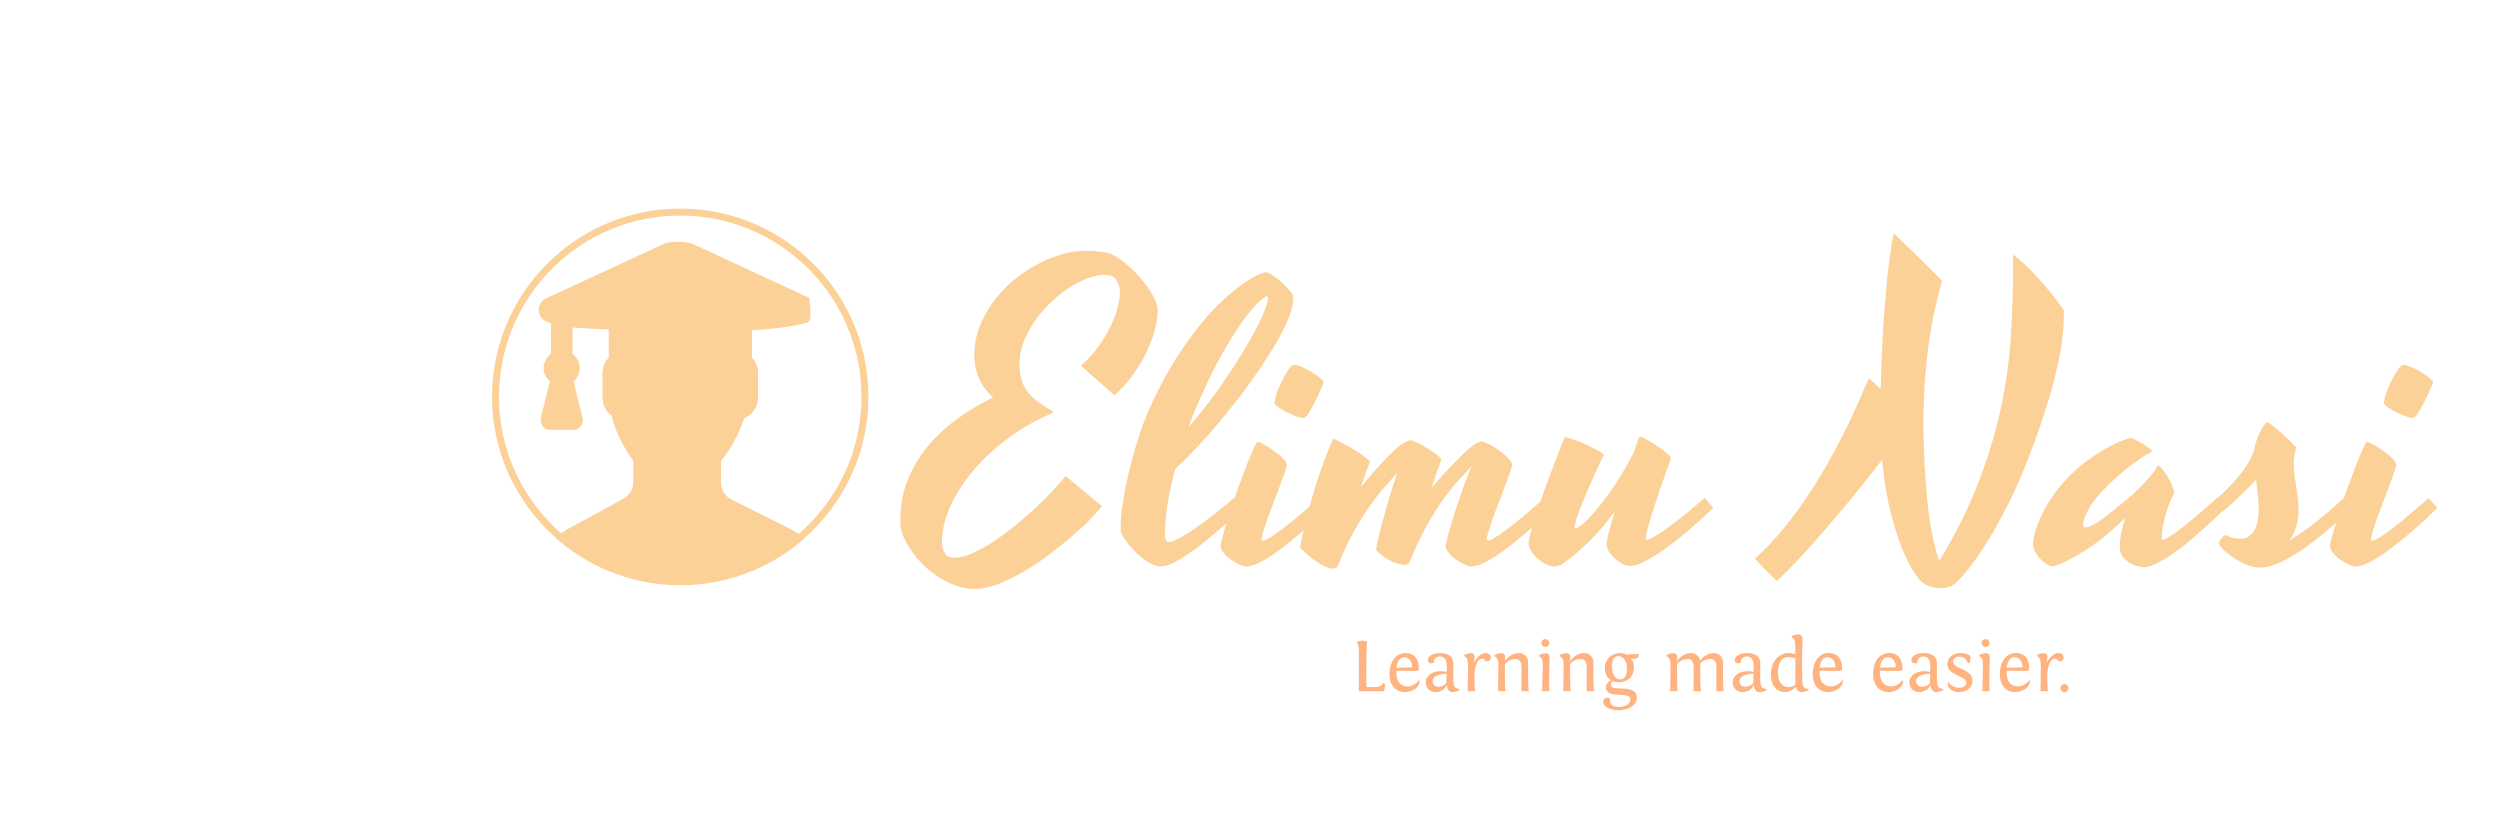 <?xml version="1.0" encoding="UTF-8" standalone="no"?>
<svg
   xmlns:dc="http://purl.org/dc/elements/1.1/"
   xmlns:cc="http://creativecommons.org/ns#"
   xmlns:rdf="http://www.w3.org/1999/02/22-rdf-syntax-ns#"
   xmlns:svg="http://www.w3.org/2000/svg"
   xmlns="http://www.w3.org/2000/svg"
   xmlns:sodipodi="http://sodipodi.sourceforge.net/DTD/sodipodi-0.dtd"
   xmlns:inkscape="http://www.inkscape.org/namespaces/inkscape"
   height="100"
   viewBox="0 0 79.375 26.458"
   width="300"
   version="1.1"
   id="svg16"
   sodipodi:docname="elimu_nasi_logo_modified.svg.2020_03_29_15_50_16.0.svg"
   inkscape:version="0.92.3 (2405546, 2018-03-11)">
  <defs
     id="defs20" />
  <sodipodi:namedview
     pagecolor="#ffffff"
     bordercolor="#666666"
     borderopacity="1"
     objecttolerance="10"
     gridtolerance="10"
     guidetolerance="10"
     inkscape:pageopacity="0"
     inkscape:pageshadow="2"
     inkscape:window-width="1366"
     inkscape:window-height="738"
     id="namedview18"
     showgrid="false"
     showguides="true"
     inkscape:guide-bbox="true"
     inkscape:zoom="2.4866667"
     inkscape:cx="168.38009"
     inkscape:cy="56.551745"
     inkscape:window-x="0"
     inkscape:window-y="312"
     inkscape:window-maximized="1"
     inkscape:current-layer="svg16"
     inkscape:snap-global="false">
    <sodipodi:guide
       position="41.531,-23.775"
       orientation="0,1"
       id="guide835"
       inkscape:locked="false" />
    <sodipodi:guide
       position="43.186,-34.458"
       orientation="0,1"
       id="guide837"
       inkscape:locked="false" />
  </sodipodi:namedview>
  <path
     d="m-.028 0h79.375v26.458h-79.375z"
     fill="none"
     stroke-width=".93"
     id="path2" />
  <path
     d="m 65.676,21.846 c 0,-0.069 -0.057,-0.127 -0.127,-0.127 -0.072,0 -0.129,0.057 -0.129,0.127 0,0.072 0.057,0.129 0.129,0.129 0.069,0 0.127,-0.057 0.127,-0.129 z m -0.65,0.098 c -0.024,-0.084 -0.024,-0.423 -0.024,-0.506 0,-0.162 0.055,-0.525 0.243,-0.525 0.036,0 0.084,0.014 0.11,0.081 0.017,0.005 0.031,0.005 0.045,0.005 0.081,0 0.122,-0.064 0.122,-0.122 0,-0.079 -0.057,-0.143 -0.165,-0.143 -0.22,0 -0.363,0.294 -0.37,0.31 l 0.012,-0.105 c 0.005,-0.024 0.007,-0.045 0.007,-0.064 0,-0.079 -0.019,-0.136 -0.115,-0.136 -0.098,0 -0.169,0.033 -0.212,0.06 v 0.043 c 0.014,0 0.117,0.01 0.117,0.289 0,0.332 -0.01,0.671 -0.01,0.814 z M 64.426,21.273 c 0,0 0,-0.029 0,-0.055 0,-0.117 -0.019,-0.485 -0.432,-0.485 -0.303,0 -0.501,0.289 -0.501,0.673 0.007,0.401 0.236,0.568 0.489,0.568 0.227,0 0.465,-0.15 0.465,-0.334 0,-0.029 -0.01,-0.057 -0.01,-0.057 -0.086,0.131 -0.236,0.21 -0.372,0.21 -0.203,0 -0.351,-0.146 -0.351,-0.403 0,-0.033 0,-0.06 -0.002,-0.095 l 0.575,0.007 c 0.05,0 0.093,-0.002 0.138,-0.029 z m -0.465,-0.406 c 0.177,0 0.255,0.169 0.255,0.322 l -0.511,0.01 c 0.043,-0.186 0.098,-0.332 0.255,-0.332 z m -0.786,1.077 c -0.01,-0.045 -0.014,-0.11 -0.014,-0.179 0,-0.542 0.014,-0.826 0.014,-0.826 0.007,-0.11 -0.005,-0.201 -0.119,-0.201 -0.098,0 -0.169,0.033 -0.212,0.06 v 0.043 c 0,0 0.124,0.01 0.115,0.289 l -0.019,0.804 v 0.01 z m -0.26,-1.53 c 0,0.067 0.057,0.129 0.129,0.129 0.067,0 0.127,-0.062 0.127,-0.129 0,-0.067 -0.06,-0.124 -0.127,-0.124 -0.072,0 -0.129,0.057 -0.129,0.124 z m -0.707,0.434 c 0.088,0 0.212,0.038 0.265,0.201 l 0.043,0.01 c 0.057,-0.057 0.055,-0.186 0.038,-0.241 -0.06,-0.036 -0.141,-0.084 -0.327,-0.084 -0.227,0 -0.399,0.16 -0.399,0.351 0,0.363 0.602,0.375 0.602,0.582 0,0.127 -0.117,0.169 -0.229,0.169 -0.136,0 -0.322,-0.1 -0.341,-0.191 -0.017,0.029 -0.024,0.057 -0.024,0.084 0,0.134 0.181,0.246 0.363,0.246 0.255,0 0.427,-0.15 0.427,-0.363 0,-0.394 -0.618,-0.358 -0.618,-0.613 0,-0.079 0.074,-0.15 0.201,-0.15 z m -0.933,0.84 c -0.024,0.05 -0.134,0.115 -0.253,0.115 -0.131,0 -0.186,-0.095 -0.186,-0.177 0,-0.232 0.444,-0.236 0.446,-0.236 0,0 -0.007,0.248 -0.007,0.298 z m 0.253,0.098 c -0.021,-0.045 -0.033,-0.162 -0.033,-0.248 0,-0.363 0.005,-0.413 0.005,-0.463 0,-0.243 -0.169,-0.341 -0.432,-0.341 -0.184,0 -0.382,0.076 -0.382,0.22 0,0.069 0.055,0.107 0.115,0.107 0.029,0 0.057,-0.007 0.081,-0.024 0,-0.007 -0.002,-0.017 -0.002,-0.024 0,-0.086 0.072,-0.169 0.184,-0.169 0.193,0 0.224,0.158 0.224,0.346 0,0.045 -0.002,0.095 -0.005,0.143 -0.06,-0.014 -0.119,-0.024 -0.179,-0.024 -0.258,0 -0.482,0.127 -0.482,0.358 0,0.153 0.103,0.308 0.327,0.308 0.127,0 0.296,-0.088 0.341,-0.234 0,0.036 0.021,0.234 0.181,0.234 0.069,0 0.177,-0.031 0.222,-0.06 v -0.043 c -0.007,0 -0.119,0.005 -0.165,-0.086 z m -1.125,-0.513 c 0,0 0,-0.029 0,-0.055 0,-0.117 -0.019,-0.485 -0.432,-0.485 -0.303,0 -0.501,0.289 -0.501,0.673 0.007,0.401 0.236,0.568 0.489,0.568 0.227,0 0.465,-0.15 0.465,-0.334 0,-0.029 -0.01,-0.057 -0.01,-0.057 -0.086,0.131 -0.236,0.21 -0.372,0.21 -0.203,0 -0.351,-0.146 -0.351,-0.403 0,-0.033 0,-0.06 -0.002,-0.095 l 0.575,0.007 c 0.05,0 0.093,-0.002 0.138,-0.029 z m -0.465,-0.406 c 0.177,0 0.255,0.169 0.255,0.322 l -0.511,0.01 c 0.043,-0.186 0.098,-0.332 0.255,-0.332 z m -1.451,0.406 c 0,0 0,-0.029 0,-0.055 0,-0.117 -0.019,-0.485 -0.432,-0.485 -0.303,0 -0.501,0.289 -0.501,0.673 0.007,0.401 0.236,0.568 0.489,0.568 0.227,0 0.465,-0.15 0.465,-0.334 0,-0.029 -0.01,-0.057 -0.01,-0.057 -0.086,0.131 -0.236,0.21 -0.372,0.21 -0.203,0 -0.351,-0.146 -0.351,-0.403 0,-0.033 0,-0.06 -0.002,-0.095 l 0.575,0.007 c 0.05,0 0.093,-0.002 0.138,-0.029 z m -0.465,-0.406 c 0.177,0 0.255,0.169 0.255,0.322 l -0.511,0.01 c 0.043,-0.186 0.098,-0.332 0.255,-0.332 z m -0.603,1.005 c -0.105,-0.002 -0.184,-0.031 -0.193,-0.232 -0.007,-0.15 -0.012,-0.408 -0.012,-0.685 0,-0.308 0.019,-0.449 0.019,-0.597 0,-0.146 -0.029,-0.217 -0.15,-0.217 -0.115,0 -0.196,0.06 -0.196,0.06 v 0.043 c 0.069,0.01 0.112,0.081 0.112,0.215 0,0 0.002,0.048 0.002,0.308 -0.062,-0.019 -0.134,-0.033 -0.21,-0.033 -0.375,0 -0.566,0.351 -0.566,0.673 0,0.408 0.222,0.568 0.446,0.568 0.129,0 0.251,-0.069 0.353,-0.165 0.019,0.134 0.117,0.165 0.181,0.165 0.088,0 0.16,-0.036 0.212,-0.06 z m -0.621,-0.055 c -0.203,0 -0.351,-0.158 -0.351,-0.451 0,-0.184 0.05,-0.501 0.317,-0.501 0.088,0 0.174,0.014 0.239,0.033 v 0.36 c 0,0.064 -0.002,0.387 -0.002,0.446 v 0.036 c -0.055,0.041 -0.115,0.076 -0.203,0.076 z m -1.132,-0.129 c -0.024,0.05 -0.134,0.115 -0.253,0.115 -0.131,0 -0.186,-0.095 -0.186,-0.177 0,-0.232 0.444,-0.236 0.446,-0.236 0,0 -0.007,0.248 -0.007,0.298 z m 0.253,0.098 c -0.021,-0.045 -0.033,-0.162 -0.033,-0.248 0,-0.363 0.005,-0.413 0.005,-0.463 0,-0.243 -0.169,-0.341 -0.432,-0.341 -0.184,0 -0.382,0.076 -0.382,0.22 0,0.069 0.055,0.107 0.115,0.107 0.029,0 0.057,-0.007 0.081,-0.024 0,-0.007 -0.002,-0.017 -0.002,-0.024 0,-0.086 0.072,-0.169 0.184,-0.169 0.193,0 0.224,0.158 0.224,0.346 0,0.045 -0.002,0.095 -0.005,0.143 -0.06,-0.014 -0.119,-0.024 -0.179,-0.024 -0.258,0 -0.482,0.127 -0.482,0.358 0,0.153 0.103,0.308 0.327,0.308 0.127,0 0.296,-0.088 0.341,-0.234 0,0.036 0.021,0.234 0.181,0.234 0.069,0 0.177,-0.031 0.222,-0.06 v -0.043 c -0.007,0 -0.119,0.005 -0.165,-0.086 z m -1.188,0.158 c -0.043,-0.203 -0.019,-0.826 -0.024,-0.926 -0.005,-0.146 -0.119,-0.284 -0.286,-0.284 -0.224,0 -0.365,0.138 -0.439,0.251 -0.021,-0.134 -0.131,-0.251 -0.284,-0.251 -0.234,0 -0.387,0.153 -0.458,0.272 0.007,-0.045 0.012,-0.067 0.012,-0.067 0.007,-0.11 -0.007,-0.201 -0.122,-0.201 -0.098,0 -0.169,0.033 -0.212,0.06 v 0.043 c 0,0 0.127,0.01 0.122,0.289 l -0.01,0.804 v 0.01 h 0.239 c -0.01,-0.045 -0.019,-0.107 -0.019,-0.179 -0.005,-0.253 -0.005,-0.582 -0.005,-0.68 0.053,-0.062 0.162,-0.162 0.337,-0.162 0.153,0.002 0.196,0.105 0.193,0.334 l -0.005,0.573 c -0.002,0.043 0,0.081 0.005,0.115 h 0.234 c -0.041,-0.181 -0.026,-0.74 -0.024,-0.886 0.055,-0.057 0.16,-0.136 0.32,-0.136 0.153,0.002 0.196,0.105 0.193,0.334 l -0.005,0.573 c -0.002,0.043 0,0.081 0.005,0.115 z M 51.382,20.834 c 0.169,0 0.275,0.172 0.275,0.413 0,0.201 -0.081,0.322 -0.217,0.322 -0.169,0 -0.26,-0.179 -0.26,-0.423 0,-0.105 0.024,-0.313 0.203,-0.313 z m -0.229,0.941 c -0.005,-0.017 -0.007,-0.026 -0.007,-0.041 0,-0.045 0.024,-0.084 0.055,-0.107 0.064,0.024 0.134,0.036 0.203,0.036 0.243,0 0.475,-0.158 0.475,-0.485 0,-0.112 -0.045,-0.229 -0.119,-0.286 0,0 0.005,-0.002 0.01,-0.002 0.019,0 0.041,0.026 0.107,0.026 0.079,0 0.155,-0.031 0.155,-0.11 0,-0.019 -0.005,-0.041 -0.014,-0.064 0,0 -0.012,0.029 -0.084,0.029 h -0.212 l -0.043,0.031 c -0.045,-0.045 -0.155,-0.067 -0.227,-0.067 -0.296,0 -0.499,0.203 -0.499,0.477 0,0.198 0.093,0.322 0.201,0.389 -0.074,0.033 -0.167,0.1 -0.167,0.212 0,0.415 0.778,0.105 0.778,0.394 0,0.143 -0.172,0.239 -0.353,0.239 -0.153,0 -0.294,-0.05 -0.294,-0.172 0,-0.021 0.005,-0.043 0.012,-0.067 -0.024,-0.036 -0.064,-0.057 -0.098,-0.057 -0.093,0 -0.129,0.079 -0.129,0.129 0,0.174 0.241,0.27 0.497,0.27 0.277,0 0.571,-0.141 0.571,-0.396 0,-0.449 -0.761,-0.193 -0.816,-0.377 z m -0.539,0.169 c -0.043,-0.203 -0.019,-0.826 -0.024,-0.926 -0.005,-0.146 -0.119,-0.284 -0.286,-0.284 -0.234,0 -0.387,0.153 -0.458,0.272 l 0.012,-0.067 c 0.007,-0.11 -0.007,-0.201 -0.122,-0.201 -0.098,0 -0.169,0.033 -0.212,0.06 l 0.002,0.043 c 0,0 0.124,0.01 0.119,0.289 l -0.01,0.804 v 0.01 h 0.239 c -0.01,-0.045 -0.019,-0.107 -0.019,-0.179 -0.005,-0.253 -0.005,-0.582 -0.005,-0.68 0.053,-0.062 0.162,-0.162 0.337,-0.162 0.153,0.002 0.196,0.105 0.193,0.334 l -0.005,0.573 c -0.002,0.043 0,0.081 0.005,0.115 z m -1.416,0 c -0.01,-0.045 -0.014,-0.11 -0.014,-0.179 0,-0.542 0.014,-0.826 0.014,-0.826 0.007,-0.11 -0.005,-0.201 -0.119,-0.201 -0.098,0 -0.169,0.033 -0.212,0.06 v 0.043 c 0,0 0.124,0.01 0.115,0.289 l -0.019,0.804 v 0.01 z M 48.937,20.414 c 0,0.067 0.057,0.129 0.129,0.129 0.067,0 0.127,-0.062 0.127,-0.129 0,-0.067 -0.06,-0.124 -0.127,-0.124 -0.072,0 -0.129,0.057 -0.129,0.124 z m -0.394,1.53 c -0.043,-0.203 -0.019,-0.826 -0.024,-0.926 -0.005,-0.146 -0.119,-0.284 -0.286,-0.284 -0.234,0 -0.387,0.153 -0.458,0.272 l 0.012,-0.067 c 0.007,-0.11 -0.007,-0.201 -0.122,-0.201 -0.098,0 -0.169,0.033 -0.212,0.06 l 0.002,0.043 c 0,0 0.124,0.01 0.119,0.289 l -0.01,0.804 v 0.01 h 0.239 c -0.01,-0.045 -0.019,-0.107 -0.019,-0.179 -0.005,-0.253 -0.005,-0.582 -0.005,-0.68 0.053,-0.062 0.162,-0.162 0.337,-0.162 0.153,0.002 0.196,0.105 0.193,0.334 l -0.005,0.573 c -0.002,0.043 0,0.081 0.005,0.115 z m -1.705,0 c -0.024,-0.084 -0.024,-0.423 -0.024,-0.506 0,-0.162 0.055,-0.525 0.243,-0.525 0.036,0 0.084,0.014 0.11,0.081 0.017,0.005 0.031,0.005 0.045,0.005 0.081,0 0.122,-0.064 0.122,-0.122 0,-0.079 -0.057,-0.143 -0.165,-0.143 -0.22,0 -0.363,0.294 -0.37,0.31 l 0.012,-0.105 c 0.005,-0.024 0.007,-0.045 0.007,-0.064 0,-0.079 -0.019,-0.136 -0.115,-0.136 -0.098,0 -0.169,0.033 -0.212,0.06 v 0.043 c 0.014,0 0.117,0.01 0.117,0.289 0,0.332 -0.01,0.671 -0.01,0.814 z m -0.917,-0.255 c -0.024,0.05 -0.134,0.115 -0.253,0.115 -0.131,0 -0.186,-0.095 -0.186,-0.177 0,-0.232 0.444,-0.236 0.446,-0.236 0,0 -0.007,0.248 -0.007,0.298 z m 0.253,0.098 c -0.021,-0.045 -0.033,-0.162 -0.033,-0.248 0,-0.363 0.005,-0.413 0.005,-0.463 0,-0.243 -0.169,-0.341 -0.432,-0.341 -0.184,0 -0.382,0.076 -0.382,0.22 0,0.069 0.055,0.107 0.115,0.107 0.029,0 0.057,-0.007 0.081,-0.024 0,-0.007 -0.002,-0.017 -0.002,-0.024 0,-0.086 0.072,-0.169 0.184,-0.169 0.193,0 0.224,0.158 0.224,0.346 0,0.045 -0.002,0.095 -0.005,0.143 -0.06,-0.014 -0.119,-0.024 -0.179,-0.024 -0.258,0 -0.482,0.127 -0.482,0.358 0,0.153 0.103,0.308 0.327,0.308 0.127,0 0.296,-0.088 0.341,-0.234 0,0.036 0.021,0.234 0.181,0.234 0.069,0 0.177,-0.031 0.222,-0.06 v -0.043 c -0.007,0 -0.119,0.005 -0.165,-0.086 z m -1.125,-0.513 c 0,0 0,-0.029 0,-0.055 0,-0.117 -0.019,-0.485 -0.432,-0.485 -0.303,0 -0.501,0.289 -0.501,0.673 0.007,0.401 0.236,0.568 0.489,0.568 0.227,0 0.465,-0.15 0.465,-0.334 0,-0.029 -0.01,-0.057 -0.01,-0.057 -0.086,0.131 -0.236,0.21 -0.372,0.21 -0.203,0 -0.351,-0.146 -0.351,-0.403 0,-0.033 0,-0.06 -0.002,-0.095 l 0.575,0.007 c 0.05,0 0.093,-0.002 0.138,-0.029 z M 44.584,20.868 c 0.177,0 0.255,0.169 0.255,0.322 l -0.511,0.01 c 0.043,-0.186 0.098,-0.332 0.255,-0.332 z m -0.658,1.077 c 0.05,-0.05 0.06,-0.217 0.029,-0.258 h -0.045 c -0.014,0.072 -0.11,0.127 -0.251,0.127 h -0.275 c -0.007,-0.131 -0.007,-0.332 -0.007,-0.499 0,-0.327 0.012,-0.678 0.024,-0.945 -0.045,-0.021 -0.093,-0.029 -0.136,-0.029 -0.091,0 -0.165,0.031 -0.165,0.031 l -0.017,0.041 c 0.026,0.041 0.062,0.074 0.062,0.263 0,1.108 -0.002,1.191 -0.005,1.27 z"
     id="path4"
     inkscape:connector-curvature="0"
     style="fill:#ffb380;stroke-width:0.298" />
  <g
     transform="matrix(0.988,0,0,0.988,34.56,0.786)"
     id="g14"
     style="stroke:#fcd198">
    <path
       d="m -14.884,15.333 -1.772,0.967 c -0.104,0.057 -0.197,0.126 -0.284,0.202 1.033,0.871 2.367,1.397 3.824,1.397 1.447,0 2.772,-0.518 3.802,-1.377 -0.095,-0.08 -0.198,-0.152 -0.312,-0.209 l -1.898,-0.949 c -0.245,-0.123 -0.4,-0.373 -0.4,-0.647 v -0.745 c 0.053,-0.061 0.114,-0.139 0.18,-0.231 0.259,-0.365 0.454,-0.767 0.59,-1.189 0.243,-0.075 0.423,-0.3 0.423,-0.567 v -0.795 c 0,-0.175 -0.078,-0.331 -0.199,-0.44 V 9.601 c 0,0 0.236,-1.788 -2.185,-1.788 -2.421,0 -2.185,1.788 -2.185,1.788 v 1.149 c -0.121,0.109 -0.199,0.266 -0.199,0.44 v 0.795 c 0,0.209 0.11,0.394 0.275,0.5 0.199,0.864 0.719,1.487 0.719,1.487 v 0.726 c -2.24e-4,0.264 -0.145,0.508 -0.377,0.635 z m -2.405,-5.866 0.125,0.029 v 1.14 c -0.137,0.082 -0.234,0.224 -0.234,0.396 0,0.164 0.09,0.3 0.217,0.384 l -0.304,1.216 c -0.033,0.135 0.041,0.273 0.148,0.273 h 0.816 c 0.107,0 0.181,-0.139 0.148,-0.273 l -0.304,-1.216 c 0.127,-0.084 0.217,-0.22 0.217,-0.384 0,-0.172 -0.098,-0.314 -0.234,-0.396 V 9.609 c 0,0 5.621,0.411 7.616,-0.142 0.075,-0.021 0,-0.615 0,-0.615 L -12.795,7.13 c -0.254,-0.06 -0.521,-0.06 -0.775,0 l -3.719,1.721 c -0.353,0.086 -0.353,0.531 0,0.617 z"
       id="path10"
       inkscape:connector-curvature="0"
       style="fill:#fcd198;stroke-width:0.224" />
    <path
       d="M 26.953,1.004 C 12.32,0.754 0.254,12.414 0.004,27.047 -0.138,35.344 3.56,42.801 9.448,47.76 c 0.385,-0.336 0.798,-0.644 1.257,-0.894 l 7.907,-4.313 c 1.037,-0.566 1.683,-1.653 1.683,-2.835 v -3.24 c 0,0 -2.321,-2.776 -3.206,-6.633 -0.734,-0.475 -1.226,-1.296 -1.226,-2.231 v -3.546 c 0,-0.78 0.347,-1.477 0.886,-1.965 v -5.126 c 0,0 -1.053,-7.977 9.75,-7.977 10.803,0 9.75,7.977 9.75,7.977 v 5.126 c 0.54,0.488 0.886,1.185 0.886,1.965 v 3.546 c 0,1.192 -0.8,2.195 -1.886,2.53 -0.605,1.881 -1.478,3.674 -2.632,5.304 -0.291,0.411 -0.563,0.759 -0.801,1.03 V 39.8 c 0,1.223 0.691,2.342 1.785,2.888 l 8.467,4.233 c 0.508,0.254 0.967,0.575 1.39,0.932 5.71,-4.762 9.399,-11.882 9.536,-19.9 C 53.246,13.32 41.587,1.254 26.953,1.004 Z"
       transform="matrix(0.224,0,0,0.224,-19.056,5.796)"
       id="path12"
       inkscape:connector-curvature="0"
       style="fill:none" />
  </g>
  <g
     aria-label="Elimu Nasi"
     style="font-style:normal;font-weight:normal;font-size:12.7px;line-height:1.25;font-family:sans-serif;letter-spacing:0px;word-spacing:0px;fill:#fcd198;fill-opacity:1;stroke:none;stroke-width:0.265"
     id="text862">
    <path
       d="m 34.316,11.61 q 0.236,-0.192 0.459,-0.477 0.223,-0.285 0.397,-0.602 0.174,-0.316 0.279,-0.645 0.105,-0.329 0.105,-0.614 0,-0.229 -0.112,-0.384 -0.105,-0.161 -0.391,-0.161 -0.242,0 -0.533,0.112 -0.291,0.112 -0.589,0.31 -0.298,0.192 -0.583,0.465 -0.279,0.267 -0.496,0.583 -0.217,0.316 -0.353,0.664 -0.13,0.347 -0.13,0.701 0,0.304 0.074,0.527 0.074,0.217 0.217,0.391 0.143,0.167 0.341,0.31 0.205,0.143 0.465,0.298 -0.781,0.329 -1.439,0.812 -0.651,0.477 -1.122,1.036 -0.471,0.558 -0.738,1.153 -0.26,0.589 -0.26,1.135 0,0.192 0.093,0.341 0.093,0.143 0.291,0.143 0.26,0 0.583,-0.143 0.322,-0.143 0.67,-0.372 0.347,-0.229 0.695,-0.515 0.353,-0.285 0.657,-0.571 0.31,-0.291 0.552,-0.552 0.242,-0.26 0.384,-0.44 0.372,0.298 0.645,0.533 0.273,0.229 0.508,0.422 -0.105,0.143 -0.353,0.397 -0.242,0.254 -0.583,0.546 -0.335,0.291 -0.738,0.595 -0.397,0.298 -0.812,0.54 -0.409,0.242 -0.812,0.397 Q 31.284,18.698 30.949,18.698 q -0.291,0 -0.583,-0.099 -0.285,-0.099 -0.546,-0.267 -0.26,-0.161 -0.484,-0.378 -0.217,-0.211 -0.378,-0.44 -0.167,-0.229 -0.267,-0.459 -0.099,-0.229 -0.105,-0.428 V 16.478 q 0,-0.651 0.229,-1.228 0.229,-0.577 0.626,-1.06 0.403,-0.49 0.936,-0.881 0.54,-0.397 1.153,-0.688 -0.112,-0.112 -0.223,-0.242 -0.105,-0.13 -0.192,-0.291 -0.081,-0.167 -0.13,-0.372 -0.05,-0.205 -0.05,-0.459 0,-0.434 0.155,-0.85 0.155,-0.415 0.415,-0.781 0.26,-0.366 0.608,-0.67 0.353,-0.304 0.744,-0.521 0.391,-0.223 0.8,-0.347 0.409,-0.124 0.794,-0.124 0.639,0 0.893,0.13 0.211,0.112 0.453,0.322 0.248,0.211 0.459,0.465 0.211,0.248 0.353,0.508 0.143,0.254 0.143,0.459 0,0.353 -0.118,0.738 -0.118,0.384 -0.31,0.75 -0.192,0.36 -0.44,0.682 -0.248,0.316 -0.502,0.533 z"
       style="font-style:normal;font-variant:normal;font-weight:normal;font-stretch:normal;font-family:Yesteryear;-inkscape-font-specification:Yesteryear;fill:#fcd198;fill-opacity:1;stroke-width:0.265"
       id="path882" />
    <path
       d="m 37.106,17.21 q 0.099,0 0.267,-0.087 0.174,-0.087 0.378,-0.217 0.205,-0.136 0.428,-0.298 0.223,-0.161 0.415,-0.316 0.198,-0.155 0.353,-0.285 0.155,-0.13 0.229,-0.192 0.056,0.056 0.13,0.143 0.081,0.087 0.149,0.161 -0.136,0.136 -0.341,0.335 -0.205,0.192 -0.446,0.397 -0.236,0.205 -0.496,0.409 -0.254,0.205 -0.502,0.366 -0.242,0.161 -0.453,0.26 -0.211,0.099 -0.353,0.099 -0.192,0 -0.409,-0.136 -0.211,-0.136 -0.397,-0.316 -0.186,-0.186 -0.316,-0.372 -0.13,-0.186 -0.149,-0.279 -0.012,-0.037 -0.012,-0.087 0,-0.056 0,-0.118 0,-0.31 0.081,-0.781 0.074,-0.477 0.205,-1.005 0.13,-0.533 0.298,-1.054 0.174,-0.527 0.36,-0.93 0.378,-0.825 0.775,-1.463 0.403,-0.639 0.788,-1.11 0.384,-0.477 0.738,-0.8 0.353,-0.322 0.633,-0.521 0.285,-0.198 0.477,-0.285 0.198,-0.087 0.273,-0.087 0.118,0.043 0.236,0.13 0.124,0.081 0.229,0.174 0.105,0.093 0.186,0.186 0.081,0.087 0.118,0.13 0.05,0.05 0.062,0.099 0.019,0.043 0.019,0.118 0,0.149 -0.074,0.409 -0.074,0.26 -0.279,0.664 -0.205,0.397 -0.571,0.955 -0.36,0.558 -0.943,1.302 -0.273,0.347 -0.577,0.707 -0.26,0.31 -0.602,0.676 -0.341,0.366 -0.701,0.701 -0.18,0.682 -0.254,1.203 -0.068,0.521 -0.068,0.812 0,0.192 0.031,0.248 0.031,0.056 0.087,0.056 z m 0.992,-4.545 q -0.105,0.236 -0.198,0.459 -0.087,0.223 -0.167,0.44 0.192,-0.217 0.347,-0.415 0.161,-0.198 0.273,-0.341 0.13,-0.167 0.236,-0.316 0.434,-0.608 0.75,-1.116 0.316,-0.508 0.521,-0.893 0.205,-0.391 0.298,-0.645 0.099,-0.26 0.099,-0.372 0,-0.031 -0.006,-0.043 0,-0.019 -0.031,-0.019 -0.056,0 -0.254,0.186 -0.198,0.18 -0.49,0.577 -0.285,0.397 -0.645,1.017 -0.353,0.614 -0.732,1.482 z"
       style="font-style:normal;font-variant:normal;font-weight:normal;font-stretch:normal;font-family:Yesteryear;-inkscape-font-specification:Yesteryear;fill:#fcd198;fill-opacity:1;stroke-width:0.265"
       id="path884" />
    <path
       d="m 39.574,17.985 q -0.093,0 -0.236,-0.068 -0.143,-0.062 -0.273,-0.161 -0.13,-0.093 -0.223,-0.211 -0.093,-0.118 -0.093,-0.229 0.062,-0.273 0.167,-0.626 0.105,-0.353 0.229,-0.719 0.118,-0.366 0.254,-0.713 0.13,-0.353 0.236,-0.626 0.112,-0.273 0.192,-0.44 0.081,-0.167 0.105,-0.167 0.037,0 0.186,0.081 0.149,0.081 0.31,0.198 0.167,0.112 0.298,0.242 0.13,0.124 0.13,0.217 0,0.019 -0.006,0.05 -0.006,0.025 -0.019,0.068 -0.05,0.155 -0.13,0.366 -0.074,0.211 -0.161,0.44 -0.087,0.223 -0.174,0.453 -0.087,0.223 -0.155,0.422 -0.068,0.198 -0.112,0.347 -0.043,0.149 -0.043,0.217 0,0.037 0.037,0.037 0.068,0 0.205,-0.081 0.136,-0.081 0.31,-0.211 0.18,-0.13 0.372,-0.285 0.192,-0.155 0.366,-0.304 0.18,-0.155 0.322,-0.279 0.143,-0.124 0.217,-0.186 0.056,0.056 0.13,0.143 0.081,0.087 0.149,0.161 -0.136,0.136 -0.341,0.335 -0.205,0.192 -0.446,0.397 -0.236,0.205 -0.496,0.409 -0.254,0.205 -0.496,0.366 -0.242,0.161 -0.453,0.26 -0.211,0.099 -0.36,0.099 z m 2.456,-5.854 q -0.006,0.025 -0.05,0.124 -0.037,0.093 -0.093,0.223 -0.056,0.124 -0.13,0.267 -0.068,0.136 -0.136,0.254 -0.068,0.118 -0.13,0.198 -0.062,0.074 -0.099,0.074 -0.112,-0.006 -0.273,-0.068 -0.155,-0.062 -0.304,-0.136 -0.143,-0.081 -0.248,-0.155 -0.099,-0.074 -0.099,-0.105 0,-0.13 0.074,-0.335 0.074,-0.211 0.174,-0.403 0.099,-0.198 0.198,-0.341 0.105,-0.143 0.161,-0.143 0.112,0 0.273,0.074 0.161,0.068 0.31,0.161 0.155,0.093 0.26,0.186 0.112,0.087 0.112,0.124 z"
       style="font-style:normal;font-variant:normal;font-weight:normal;font-stretch:normal;font-family:Yesteryear;-inkscape-font-specification:Yesteryear;fill:#fcd198;fill-opacity:1;stroke-width:0.265"
       id="path886" />
    <path
       d="m 43.5,14.649 q -0.074,0.192 -0.149,0.397 -0.074,0.205 -0.143,0.415 0.391,-0.465 0.645,-0.744 0.26,-0.279 0.428,-0.434 0.174,-0.155 0.285,-0.217 0.112,-0.062 0.205,-0.093 0.056,0 0.186,0.062 0.136,0.062 0.285,0.155 0.155,0.087 0.291,0.186 0.136,0.093 0.192,0.155 0.05,0.05 0.012,0.143 -0.074,0.198 -0.149,0.403 -0.068,0.198 -0.136,0.409 0.415,-0.477 0.695,-0.763 0.279,-0.291 0.453,-0.446 0.18,-0.155 0.279,-0.205 0.099,-0.05 0.155,-0.05 0.081,0 0.242,0.081 0.161,0.081 0.322,0.198 0.167,0.118 0.285,0.242 0.124,0.124 0.124,0.217 0,0.019 -0.006,0.05 -0.006,0.025 -0.019,0.068 -0.05,0.155 -0.13,0.366 -0.074,0.211 -0.161,0.44 -0.087,0.223 -0.174,0.453 -0.087,0.223 -0.155,0.422 -0.068,0.198 -0.112,0.347 -0.043,0.149 -0.043,0.217 0,0.037 0.037,0.037 0.068,0 0.205,-0.081 0.136,-0.081 0.31,-0.211 0.18,-0.13 0.372,-0.285 0.192,-0.155 0.366,-0.304 0.18,-0.155 0.322,-0.279 0.143,-0.124 0.217,-0.186 0.056,0.056 0.13,0.143 0.081,0.087 0.149,0.161 -0.136,0.136 -0.341,0.335 -0.205,0.192 -0.446,0.397 -0.236,0.205 -0.496,0.409 -0.254,0.205 -0.496,0.366 -0.242,0.161 -0.453,0.26 -0.211,0.099 -0.36,0.099 -0.093,0 -0.236,-0.068 -0.143,-0.062 -0.273,-0.161 -0.13,-0.093 -0.223,-0.211 -0.093,-0.118 -0.093,-0.229 0.056,-0.254 0.149,-0.577 0.093,-0.322 0.205,-0.657 0.112,-0.341 0.229,-0.67 0.124,-0.329 0.236,-0.608 -0.124,0.149 -0.329,0.36 -0.205,0.211 -0.465,0.558 -0.26,0.341 -0.558,0.85 -0.298,0.508 -0.595,1.24 -0.037,0.124 -0.18,0.124 -0.074,0 -0.186,-0.031 -0.105,-0.025 -0.229,-0.087 -0.118,-0.056 -0.248,-0.143 -0.124,-0.087 -0.236,-0.211 0,-0.043 0.043,-0.26 0.05,-0.223 0.136,-0.564 0.093,-0.341 0.217,-0.763 0.124,-0.422 0.279,-0.868 -0.149,0.161 -0.372,0.415 -0.223,0.248 -0.477,0.608 -0.254,0.353 -0.521,0.825 -0.267,0.471 -0.502,1.067 -0.037,0.13 -0.174,0.13 -0.105,0 -0.236,-0.062 -0.136,-0.056 -0.273,-0.155 -0.143,-0.093 -0.279,-0.211 -0.143,-0.118 -0.254,-0.236 0,-0.037 0.037,-0.211 0.031,-0.174 0.093,-0.434 0.062,-0.267 0.155,-0.602 0.087,-0.341 0.205,-0.713 0.118,-0.372 0.26,-0.757 0.143,-0.391 0.304,-0.75 0.26,0.124 0.577,0.304 0.322,0.18 0.589,0.422 z"
       style="font-style:normal;font-variant:normal;font-weight:normal;font-stretch:normal;font-family:Yesteryear;-inkscape-font-specification:Yesteryear;fill:#fcd198;fill-opacity:1;stroke-width:0.265"
       id="path888" />
    <path
       d="m 52.256,17.098 q 0,0.037 0.037,0.037 0.068,0 0.205,-0.081 0.143,-0.081 0.322,-0.205 0.18,-0.124 0.378,-0.279 0.198,-0.155 0.378,-0.298 0.18,-0.149 0.322,-0.273 0.149,-0.124 0.223,-0.186 0.056,0.056 0.13,0.143 0.081,0.087 0.149,0.161 -0.136,0.136 -0.347,0.329 -0.205,0.192 -0.453,0.403 -0.242,0.205 -0.508,0.409 -0.26,0.198 -0.508,0.36 -0.248,0.155 -0.465,0.254 -0.217,0.099 -0.36,0.099 -0.105,0 -0.236,-0.068 -0.13,-0.062 -0.248,-0.167 -0.112,-0.099 -0.192,-0.223 -0.074,-0.124 -0.074,-0.236 0,-0.099 0.074,-0.378 0.074,-0.279 0.18,-0.651 -0.279,0.378 -0.546,0.67 -0.267,0.285 -0.49,0.49 -0.223,0.205 -0.391,0.329 -0.167,0.13 -0.248,0.186 -0.05,0.031 -0.118,0.043 -0.068,0.019 -0.124,0.019 -0.118,0 -0.26,-0.074 -0.143,-0.068 -0.26,-0.174 -0.124,-0.105 -0.205,-0.236 -0.087,-0.13 -0.087,-0.248 0,-0.136 0.093,-0.453 0.087,-0.316 0.242,-0.757 0.149,-0.44 0.353,-0.986 0.205,-0.546 0.44,-1.147 0.012,-0.031 0.019,-0.025 0.012,0 0.037,0 0.118,0.019 0.322,0.099 0.205,0.074 0.397,0.167 0.198,0.093 0.341,0.18 0.143,0.081 0.143,0.112 -0.019,0.043 -0.099,0.205 -0.074,0.161 -0.18,0.391 -0.099,0.223 -0.217,0.49 -0.112,0.26 -0.211,0.502 -0.093,0.242 -0.155,0.44 -0.062,0.192 -0.062,0.285 0,0.025 0.025,0.025 0.05,0 0.217,-0.13 0.167,-0.136 0.409,-0.422 0.248,-0.285 0.558,-0.732 0.31,-0.453 0.645,-1.085 l 0.174,-0.49 q 0.019,-0.05 0.081,-0.05 0.043,0 0.186,0.087 0.149,0.081 0.31,0.192 0.167,0.105 0.298,0.217 0.13,0.105 0.143,0.149 0,0.019 -0.006,0.068 -0.006,0.043 -0.019,0.074 -0.062,0.167 -0.143,0.397 -0.081,0.223 -0.167,0.471 -0.081,0.242 -0.161,0.49 -0.081,0.248 -0.149,0.465 -0.062,0.211 -0.105,0.378 -0.037,0.161 -0.037,0.236 z"
       style="font-style:normal;font-variant:normal;font-weight:normal;font-stretch:normal;font-family:Yesteryear;-inkscape-font-specification:Yesteryear;fill:#fcd198;fill-opacity:1;stroke-width:0.265"
       id="path890" />
    <path
       d="m 65.526,10.06 q 0,0.322 -0.056,0.763 -0.056,0.434 -0.192,1.005 -0.13,0.564 -0.36,1.265 -0.223,0.701 -0.558,1.556 -0.366,0.93 -0.75,1.65 -0.378,0.713 -0.713,1.209 -0.329,0.496 -0.577,0.769 -0.248,0.273 -0.347,0.322 -0.161,0.074 -0.353,0.074 -0.161,0 -0.329,-0.05 -0.167,-0.05 -0.285,-0.155 -0.074,-0.062 -0.248,-0.316 -0.167,-0.254 -0.36,-0.719 -0.192,-0.471 -0.372,-1.172 -0.18,-0.701 -0.267,-1.668 -0.267,0.347 -0.583,0.744 -0.316,0.397 -0.645,0.794 -0.329,0.391 -0.657,0.769 -0.322,0.372 -0.608,0.682 -0.285,0.31 -0.508,0.533 -0.223,0.229 -0.347,0.329 -0.068,-0.062 -0.155,-0.149 -0.093,-0.087 -0.186,-0.186 -0.099,-0.093 -0.186,-0.192 -0.093,-0.099 -0.161,-0.186 0.905,-0.794 1.836,-2.239 0.93,-1.445 1.774,-3.485 0.105,0.087 0.198,0.174 0.093,0.087 0.18,0.174 0.025,-0.868 0.056,-1.544 0.037,-0.676 0.081,-1.191 0.043,-0.521 0.081,-0.893 0.043,-0.372 0.081,-0.633 0.037,-0.26 0.062,-0.422 0.031,-0.167 0.05,-0.267 0.062,0.056 0.186,0.18 0.124,0.118 0.279,0.267 0.155,0.149 0.322,0.316 0.174,0.161 0.322,0.31 0.155,0.149 0.267,0.267 0.118,0.118 0.161,0.174 -0.081,0.31 -0.186,0.726 -0.099,0.409 -0.192,0.967 -0.087,0.552 -0.149,1.265 -0.062,0.713 -0.062,1.625 0.006,0.85 0.062,1.643 0.025,0.341 0.056,0.707 0.037,0.36 0.087,0.713 0.056,0.347 0.13,0.67 0.074,0.322 0.167,0.577 0.775,-1.277 1.234,-2.474 0.465,-1.197 0.713,-2.344 0.248,-1.147 0.322,-2.257 0.074,-1.116 0.074,-2.226 V 8.082 q 0.322,0.248 0.614,0.552 0.291,0.304 0.515,0.577 0.26,0.316 0.484,0.639 z"
       style="font-style:normal;font-variant:normal;font-weight:normal;font-stretch:normal;font-family:Yesteryear;-inkscape-font-specification:Yesteryear;fill:#fcd198;fill-opacity:1;stroke-width:0.265"
       id="path892" />
    <path
       d="m 68.633,17.098 q 0,0.037 0.037,0.037 0.056,0 0.186,-0.081 0.13,-0.081 0.298,-0.205 0.167,-0.124 0.353,-0.279 0.192,-0.155 0.366,-0.304 0.174,-0.149 0.31,-0.273 0.143,-0.124 0.217,-0.192 0.056,0.056 0.136,0.149 0.087,0.093 0.155,0.167 -0.149,0.136 -0.36,0.335 -0.205,0.192 -0.446,0.403 -0.236,0.211 -0.49,0.422 -0.254,0.205 -0.496,0.366 -0.242,0.161 -0.459,0.26 -0.217,0.105 -0.378,0.105 -0.112,0 -0.248,-0.043 -0.13,-0.043 -0.242,-0.124 -0.112,-0.074 -0.186,-0.18 -0.074,-0.105 -0.074,-0.236 0,-0.05 -0.006,-0.118 0,-0.074 0.012,-0.186 0.012,-0.118 0.05,-0.279 0.037,-0.167 0.112,-0.409 -0.205,0.217 -0.484,0.453 -0.273,0.236 -0.577,0.446 -0.304,0.211 -0.614,0.378 -0.304,0.174 -0.564,0.26 -0.031,0.012 -0.05,0.012 -0.019,0 -0.037,0 -0.062,0 -0.161,-0.062 -0.105,-0.062 -0.205,-0.167 -0.099,-0.099 -0.167,-0.229 -0.074,-0.13 -0.074,-0.26 0,-0.037 0.037,-0.248 0.037,-0.211 0.18,-0.533 0.136,-0.329 0.409,-0.732 0.273,-0.409 0.744,-0.837 0.242,-0.217 0.521,-0.409 0.236,-0.161 0.54,-0.329 0.304,-0.167 0.639,-0.267 0.012,0 0.019,-0.006 0.012,-0.006 0.031,0.006 0.074,0.025 0.174,0.081 0.105,0.05 0.205,0.112 0.105,0.056 0.18,0.118 0.081,0.056 0.105,0.093 0.006,0.012 0,0.019 l -0.012,0.012 q -0.279,0.149 -0.527,0.335 -0.248,0.18 -0.44,0.341 -0.223,0.192 -0.415,0.378 -0.453,0.446 -0.626,0.775 -0.174,0.322 -0.174,0.465 0,0.105 0.087,0.105 0.087,0 0.217,-0.068 0.136,-0.074 0.304,-0.192 0.167,-0.124 0.366,-0.285 0.205,-0.167 0.422,-0.347 0.192,-0.155 0.372,-0.335 0.155,-0.149 0.322,-0.341 0.167,-0.192 0.285,-0.391 0,-0.006 0.006,-0.012 0.006,-0.006 0.019,0 0.068,0.05 0.155,0.167 0.087,0.112 0.161,0.248 0.074,0.136 0.124,0.267 0.056,0.124 0.056,0.192 -0.143,0.291 -0.223,0.533 -0.074,0.236 -0.118,0.415 -0.037,0.18 -0.05,0.31 -0.006,0.124 -0.006,0.192 z"
       style="font-style:normal;font-variant:normal;font-weight:normal;font-stretch:normal;font-family:Yesteryear;-inkscape-font-specification:Yesteryear;fill:#fcd198;fill-opacity:1;stroke-width:0.265"
       id="path894" />
    <path
       d="m 70.283,15.932 q 0.143,-0.136 0.329,-0.31 0.18,-0.174 0.36,-0.378 0.186,-0.205 0.341,-0.44 0.161,-0.236 0.254,-0.508 0.025,-0.143 0.074,-0.298 0.056,-0.161 0.118,-0.291 0.068,-0.13 0.13,-0.217 0.062,-0.087 0.112,-0.087 0.074,0.043 0.223,0.167 0.149,0.118 0.298,0.254 0.149,0.136 0.26,0.254 0.118,0.112 0.118,0.136 -0.074,0.285 -0.074,0.515 0.006,0.229 0.037,0.453 0.037,0.223 0.074,0.477 0.043,0.248 0.043,0.577 0,0.198 -0.068,0.459 -0.062,0.254 -0.223,0.459 0.316,-0.186 0.626,-0.415 0.31,-0.236 0.552,-0.44 0.285,-0.242 0.546,-0.484 l 0.279,0.304 q -0.205,0.192 -0.446,0.409 -0.236,0.217 -0.496,0.428 -0.254,0.211 -0.521,0.403 -0.267,0.192 -0.527,0.341 -0.26,0.149 -0.502,0.236 -0.242,0.087 -0.453,0.087 -0.18,0 -0.397,-0.087 -0.217,-0.087 -0.409,-0.211 -0.192,-0.124 -0.335,-0.26 -0.143,-0.136 -0.167,-0.229 0,-0.012 0.025,-0.05 0.025,-0.043 0.062,-0.087 0.031,-0.043 0.068,-0.074 0.031,-0.037 0.05,-0.037 0.037,0 0.149,0.056 0.112,0.056 0.372,0.056 0.143,0 0.242,-0.074 0.105,-0.074 0.174,-0.198 0.068,-0.124 0.099,-0.285 0.031,-0.161 0.031,-0.341 0,-0.26 -0.025,-0.502 -0.025,-0.248 -0.056,-0.477 -0.105,0.124 -0.242,0.26 -0.136,0.136 -0.279,0.273 -0.136,0.13 -0.279,0.26 -0.136,0.124 -0.248,0.223 l -0.298,-0.304 z"
       style="font-style:normal;font-variant:normal;font-weight:normal;font-stretch:normal;font-family:Yesteryear;-inkscape-font-specification:Yesteryear;fill:#fcd198;fill-opacity:1;stroke-width:0.265"
       id="path896" />
    <path
       d="m 74.797,17.985 q -0.093,0 -0.236,-0.068 -0.143,-0.062 -0.273,-0.161 -0.13,-0.093 -0.223,-0.211 -0.093,-0.118 -0.093,-0.229 0.062,-0.273 0.167,-0.626 0.105,-0.353 0.229,-0.719 0.118,-0.366 0.254,-0.713 0.13,-0.353 0.236,-0.626 0.112,-0.273 0.192,-0.44 0.081,-0.167 0.105,-0.167 0.037,0 0.186,0.081 0.149,0.081 0.31,0.198 0.167,0.112 0.298,0.242 0.13,0.124 0.13,0.217 0,0.019 -0.006,0.05 -0.006,0.025 -0.019,0.068 -0.05,0.155 -0.13,0.366 -0.074,0.211 -0.161,0.44 -0.087,0.223 -0.174,0.453 -0.087,0.223 -0.155,0.422 -0.068,0.198 -0.112,0.347 -0.043,0.149 -0.043,0.217 0,0.037 0.037,0.037 0.068,0 0.205,-0.081 0.136,-0.081 0.31,-0.211 0.18,-0.13 0.372,-0.285 0.192,-0.155 0.366,-0.304 0.18,-0.155 0.322,-0.279 0.143,-0.124 0.217,-0.186 0.056,0.056 0.13,0.143 0.081,0.087 0.149,0.161 -0.136,0.136 -0.341,0.335 -0.205,0.192 -0.446,0.397 -0.236,0.205 -0.496,0.409 -0.254,0.205 -0.496,0.366 -0.242,0.161 -0.453,0.26 -0.211,0.099 -0.36,0.099 z m 2.456,-5.854 q -0.006,0.025 -0.05,0.124 -0.037,0.093 -0.093,0.223 -0.056,0.124 -0.13,0.267 -0.068,0.136 -0.136,0.254 -0.068,0.118 -0.13,0.198 -0.062,0.074 -0.099,0.074 -0.112,-0.006 -0.273,-0.068 -0.155,-0.062 -0.304,-0.136 -0.143,-0.081 -0.248,-0.155 -0.099,-0.074 -0.099,-0.105 0,-0.13 0.074,-0.335 0.074,-0.211 0.174,-0.403 0.099,-0.198 0.198,-0.341 0.105,-0.143 0.161,-0.143 0.112,0 0.273,0.074 0.161,0.068 0.31,0.161 0.155,0.093 0.26,0.186 0.112,0.087 0.112,0.124 z"
       style="font-style:normal;font-variant:normal;font-weight:normal;font-stretch:normal;font-family:Yesteryear;-inkscape-font-specification:Yesteryear;fill:#fcd198;fill-opacity:1;stroke-width:0.265"
       id="path898" />
  </g>
</svg>
